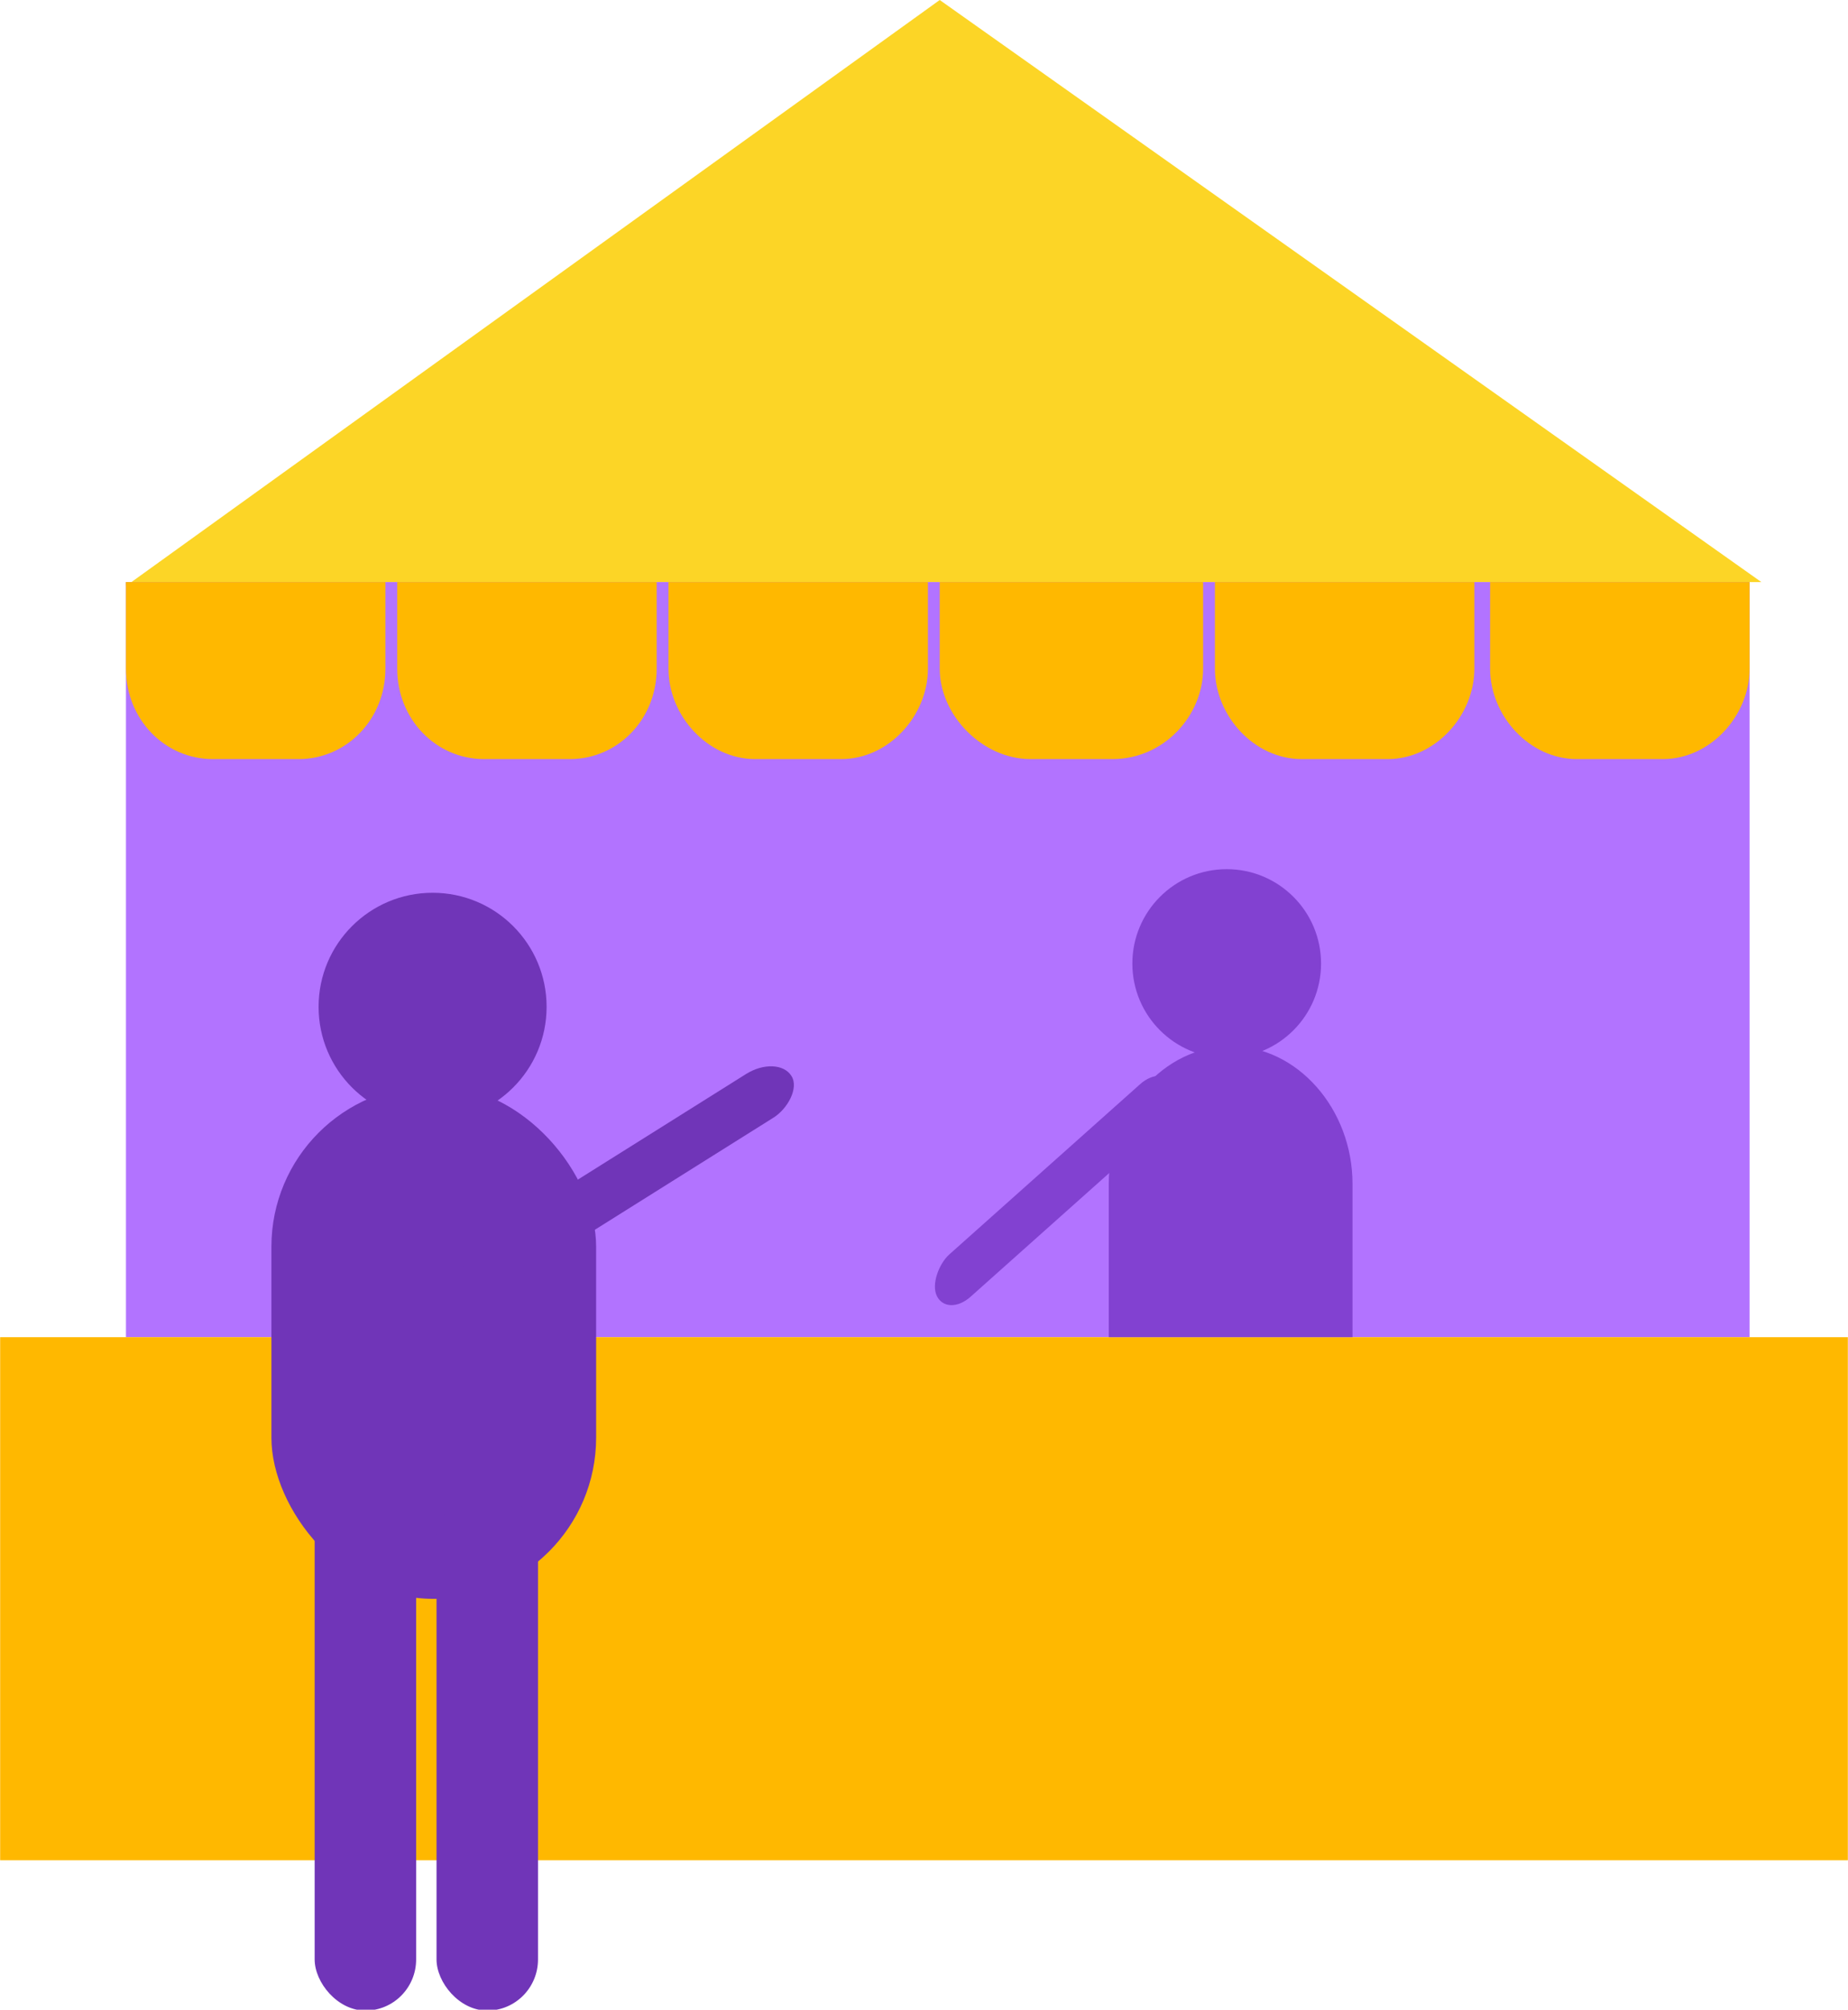 <?xml version="1.0" encoding="UTF-8"?>
<!DOCTYPE svg PUBLIC "-//W3C//DTD SVG 1.1//EN" "http://www.w3.org/Graphics/SVG/1.1/DTD/svg11.dtd">
<!-- Creator: CorelDRAW X7 -->
<svg xmlns="http://www.w3.org/2000/svg" xml:space="preserve" width="0.471in" height="0.512in" version="1.1" style="shape-rendering:geometricPrecision; text-rendering:geometricPrecision; image-rendering:optimizeQuality; fill-rule:evenodd; clip-rule:evenodd"
viewBox="0 0 470 511"
 xmlns:xlink="http://www.w3.org/1999/xlink">
 <defs>
  <style type="text/css">
   <![CDATA[
    .fil0 {fill:#FCD526}
    .fil3 {fill:#7035B8}
    .fil4 {fill:#8241D1}
    .fil1 {fill:#B273FF}
    .fil2 {fill:#FFB800}
   ]]>
  </style>
 </defs>
 <g id="Layer_x0020_1">
  <g id="_618759272">
   <polygon class="fil0" points="239,0 448,148 448,148 32,148 32,149 "/>
   <rect class="fil1" x="32" y="148" width="413" height="192"/>
   <g>
    <path class="fil2" d="M32 148l66 0 0 22c0,13 -10,23 -22,23l-22 0c-12,0 -22,-10 -22,-23l0 -22z"/>
    <path class="fil2" d="M101 148l66 0 0 22c0,13 -10,23 -22,23l-22 0c-12,0 -22,-10 -22,-23l0 -22z"/>
    <path class="fil2" d="M170 148l66 0 0 22c0,12 -10,23 -22,23l-22 0c-12,0 -22,-11 -22,-23l0 -22z"/>
    <path class="fil2" d="M239 148l67 0 0 22c0,12 -10,23 -23,23l-21 0c-12,0 -23,-11 -23,-23l0 -22z"/>
    <path class="fil2" d="M309 148l66 0 0 22c0,12 -10,23 -22,23l-22 0c-12,0 -22,-11 -22,-23l0 -22z"/>
    <path class="fil2" d="M379 148l66 0 0 22c0,12 -10,23 -22,23l-22 0c-12,0 -22,-11 -22,-23l0 -22z"/>
   </g>
   <rect class="fil2" y="340" width="470" height="133"/>
   <g>
    <g>
     <circle class="fil3" cx="110" cy="256" r="29"/>
     <rect class="fil3" x="69" y="276" width="82.599" height="130.526" rx="41" ry="41"/>
     <rect class="fil3" x="80" y="379" width="25.813" height="132.22" rx="13" ry="13"/>
     <rect class="fil3" x="111" y="379" width="25.813" height="132.22" rx="13" ry="13"/>
    </g>
    <rect class="fil3" transform="matrix(0.022 0.035 -0.051 0.032 197.791 268.03)" width="317" height="1628" rx="158" ry="158"/>
   </g>
   <path class="fil4" d="M313 266l0 0c17,0 31,16 31,35l0 39 -62 0 0 -39c0,-19 14,-35 31,-35z"/>
   <g>
    <circle class="fil4" cx="312" cy="245" r="24"/>
    <rect class="fil4" transform="matrix(0.017 0.034 -0.037 0.033 295.829 270.446)" width="317" height="1628" rx="158" ry="158"/>
   </g>
  </g>
 </g>
</svg>
